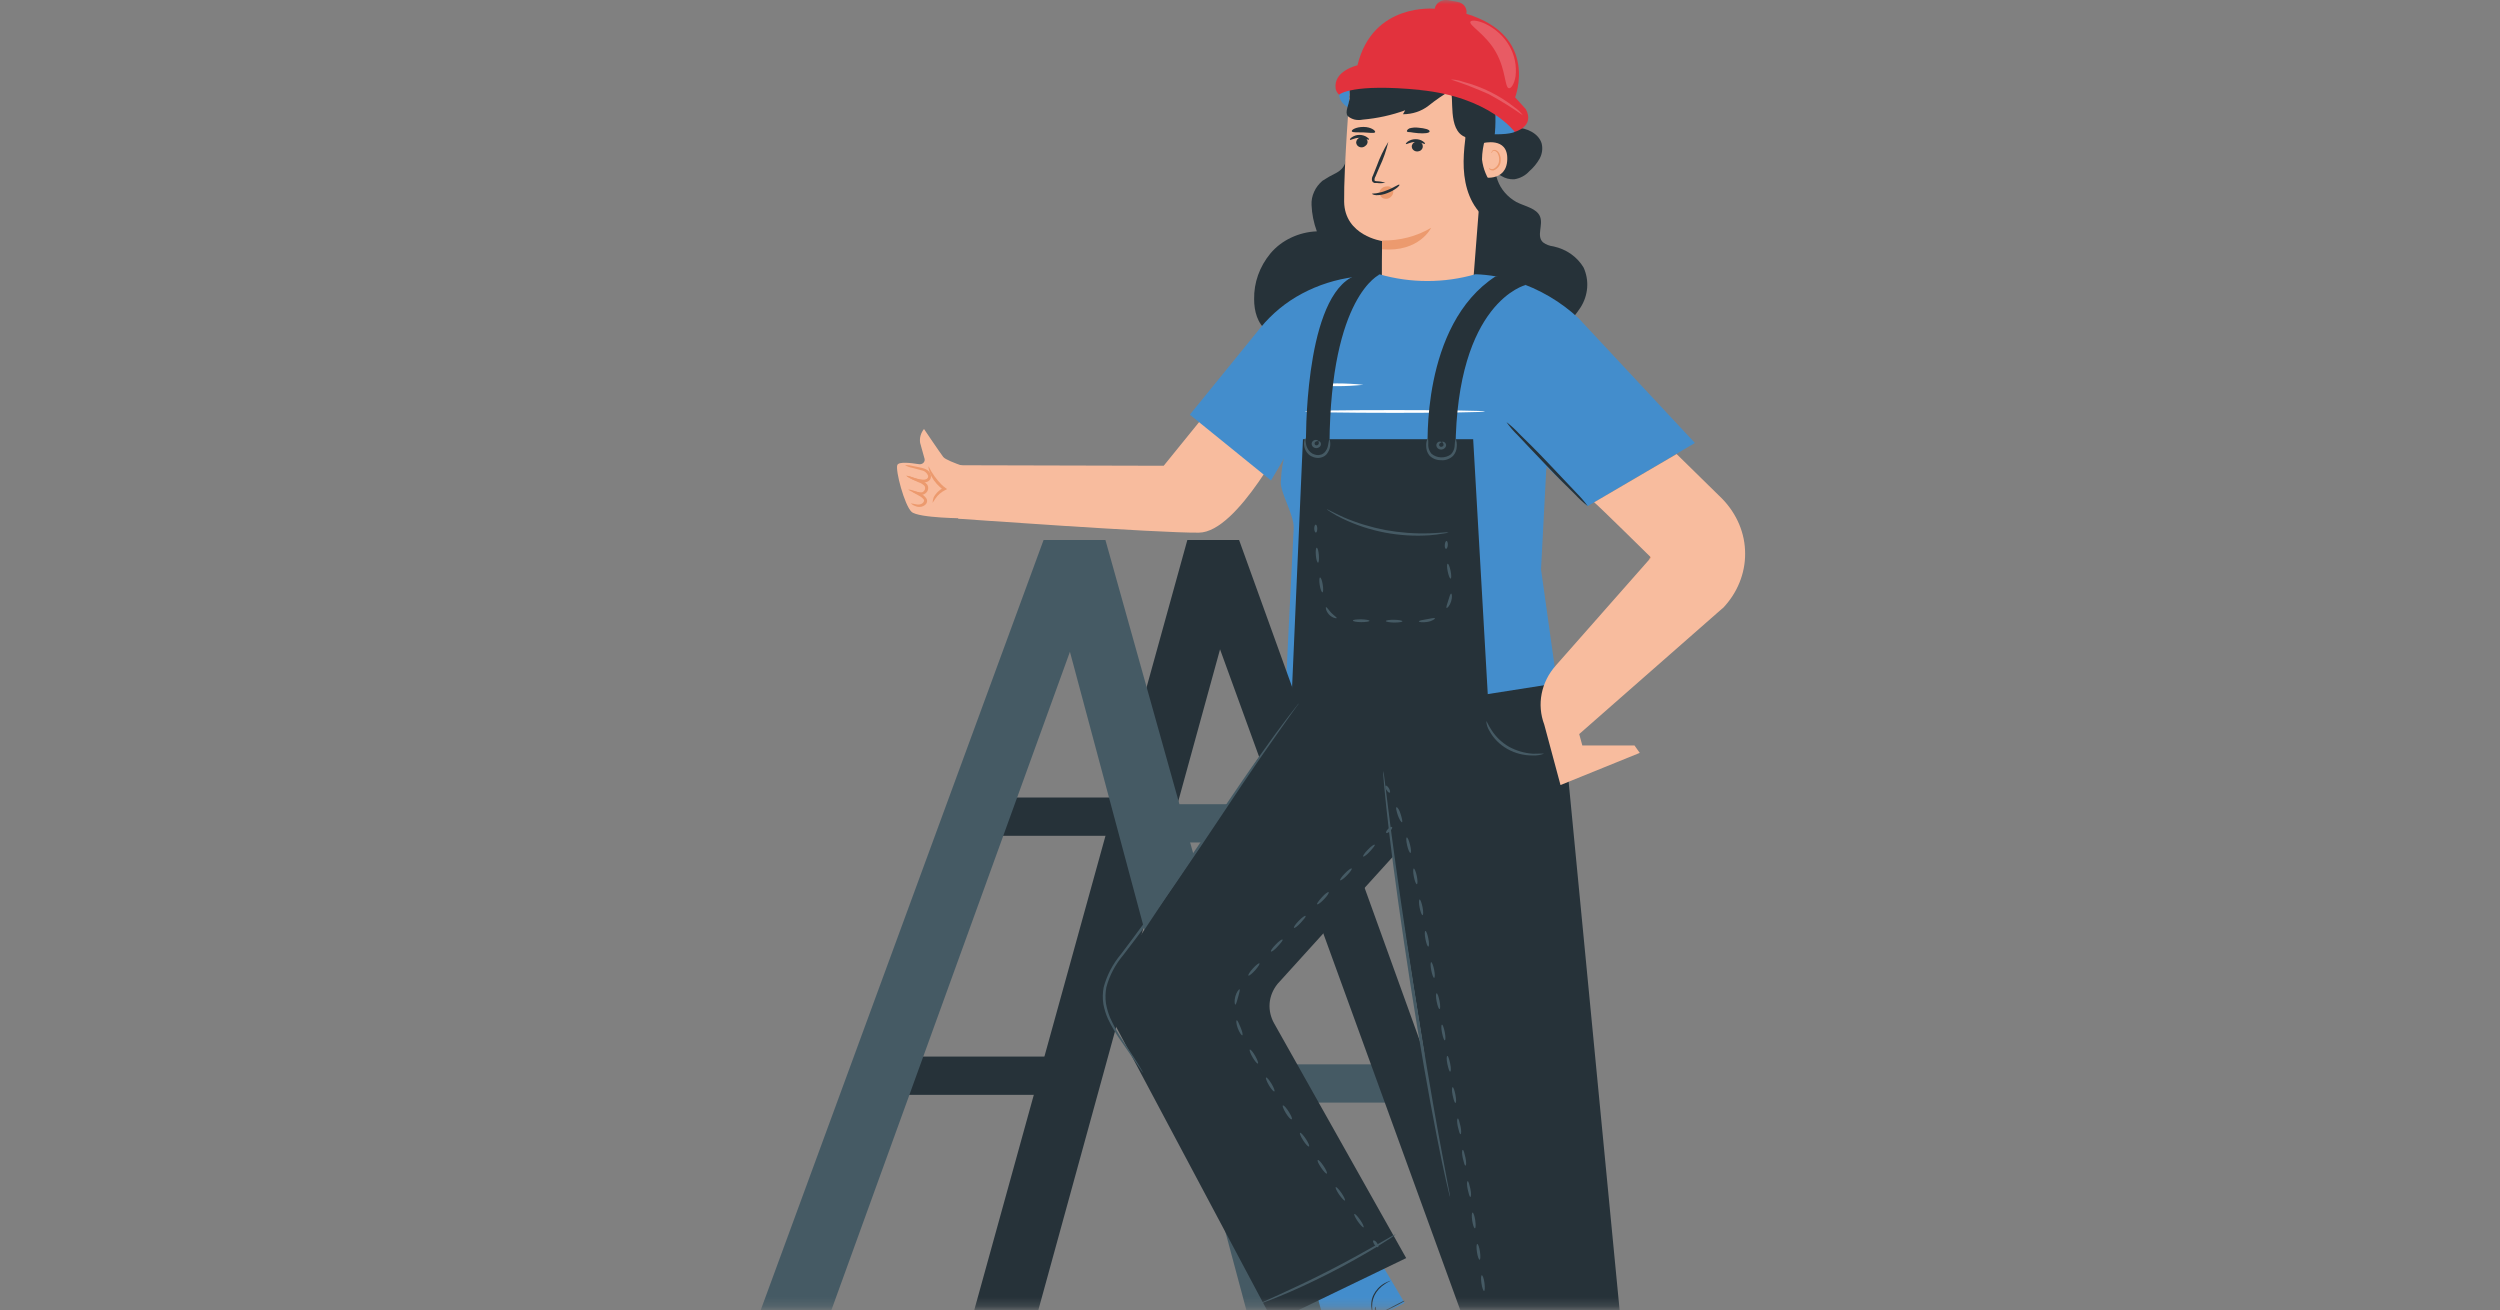 <svg width="290" height="152" viewBox="0 0 290 152" fill="none" xmlns="http://www.w3.org/2000/svg">
<rect x="0" y="0" width="290" height="152" fill="#808080" stroke="none"/>
<mask id="mask0_1302_7773" style="mask-type:alpha" maskUnits="userSpaceOnUse" x="0" y="0" width="290" height="152">
<rect width="289.534" height="151.75" fill="#D9D9D9"/>
</mask>
<g mask="url(#mask0_1302_7773)">
<path d="M158.203 145.438C158.627 146 159.001 146.586 159.35 147.185C159.737 147.772 160.074 148.37 160.373 148.994C159.949 148.432 159.575 147.846 159.225 147.248C158.839 146.661 158.502 146.062 158.203 145.438Z" fill="#263239"/>
<path d="M159.824 150.441V150.715C159.824 150.865 159.712 150.965 159.675 150.953C159.637 150.953 159.675 150.815 159.675 150.679C159.675 150.541 159.787 150.429 159.824 150.441Z" fill="#263239"/>
<path d="M160.635 149.568C160.635 149.568 160.51 149.656 160.41 149.78C160.298 149.892 160.223 150.017 160.198 150.004C160.161 150.004 160.198 149.829 160.31 149.693C160.423 149.555 160.635 149.53 160.635 149.568Z" fill="#263239"/>
<path d="M161.246 149.057C161.246 149.057 161.246 149.144 161.184 149.219C161.121 149.281 161.047 149.318 161.022 149.306C160.997 149.293 161.022 149.206 161.084 149.144C161.146 149.081 161.221 149.031 161.246 149.069V149.057Z" fill="#263239"/>
<path d="M104.254 122.562H124.885V127.003H104.254V122.562Z" fill="#263239"/>
<path d="M114.544 92.512H135.176V96.953H114.544V92.512Z" fill="#263239"/>
<path d="M141.025 123.459H161.657C163.005 123.459 164.09 124.457 164.09 125.68C164.09 126.915 163.005 127.9 161.657 127.9H141.025C139.678 127.9 138.593 126.915 138.593 125.68C138.593 124.445 139.678 123.459 141.025 123.459Z" fill="#455A64"/>
<path d="M154.162 95.506C154.162 96.091 153.9 96.653 153.451 97.077C152.99 97.501 152.378 97.726 151.73 97.726H135.963C135.314 97.726 134.703 97.489 134.241 97.077C133.78 96.665 133.53 96.091 133.53 95.506C133.53 94.919 133.792 94.358 134.241 93.934C134.703 93.522 135.314 93.285 135.963 93.285H151.73C152.378 93.285 152.99 93.522 153.451 93.934C153.913 94.345 154.162 94.919 154.162 95.506Z" fill="#455A64"/>
<path d="M149.67 50.05C149.358 50.138 143.67 61.726 139.079 61.788C134.502 61.851 111.15 60.167 111.15 60.167L110.863 53.967L134.988 54.029L142.323 44.986L149.657 50.062L149.67 50.05Z" fill="#F8BC9E"/>
<path d="M113.832 54.74C113.832 54.74 109.853 53.58 109.416 53.006C108.98 52.432 107.184 49.763 107.184 49.763C106.81 50.225 106.647 50.799 106.735 51.373C106.86 51.81 107.084 52.595 107.246 53.207C107.271 53.294 107.271 53.381 107.246 53.468C107.221 53.556 107.171 53.631 107.109 53.693C107.046 53.755 106.959 53.805 106.86 53.83C106.772 53.855 106.672 53.867 106.572 53.842C105.637 53.693 104.252 53.53 104.09 53.942C103.841 54.553 104.926 58.62 105.737 59.369C106.535 60.117 112.011 60.129 112.011 60.129L113.832 54.728L113.832 54.74Z" fill="#F8BC9E"/>
<path d="M105.113 55.152C105.113 55.152 105.362 55.426 105.924 55.664C106.26 55.8 106.609 55.9 106.972 55.95C107.221 55.988 107.471 55.95 107.682 55.825C107.795 55.751 107.895 55.651 107.945 55.526C107.994 55.401 108.006 55.276 107.982 55.14C107.932 54.89 107.782 54.678 107.57 54.528C107.383 54.416 107.183 54.328 106.959 54.279C106.572 54.179 106.223 54.129 105.936 54.067C105.624 53.979 105.299 53.942 104.975 53.954C105.249 54.117 105.562 54.229 105.874 54.279L106.872 54.553C107.046 54.578 107.221 54.653 107.358 54.766C107.496 54.877 107.595 55.015 107.657 55.177C107.732 55.514 107.383 55.676 107.021 55.639C106.684 55.601 106.36 55.539 106.049 55.439C105.761 55.326 105.449 55.227 105.149 55.165L105.113 55.152Z" fill="#EC9A6E"/>
<path d="M105.774 56.986C105.973 57.136 106.198 57.248 106.447 57.31C106.572 57.36 106.71 57.385 106.847 57.398C106.934 57.398 107.034 57.398 107.121 57.36C107.209 57.323 107.284 57.285 107.358 57.223C107.52 57.099 107.62 56.936 107.658 56.749C107.695 56.562 107.658 56.375 107.558 56.212C107.334 55.938 107.021 55.751 106.66 55.664L105.911 55.389C105.474 55.227 105.188 55.19 105.175 55.227C105.163 55.264 105.413 55.389 105.812 55.589C106.011 55.689 106.261 55.813 106.535 55.938C106.822 56.026 107.071 56.175 107.259 56.387C107.309 56.487 107.334 56.6 107.309 56.712C107.284 56.824 107.221 56.924 107.134 56.999C107.109 57.036 107.059 57.074 107.009 57.086C106.959 57.111 106.909 57.111 106.86 57.111C106.747 57.111 106.635 57.099 106.522 57.074C106.086 56.986 105.799 56.924 105.787 56.986L105.774 56.986Z" fill="#EC9A6E"/>
<path d="M108.182 58.333C108.182 58.333 108.306 58.121 108.518 57.822C108.792 57.41 109.18 57.086 109.641 56.849L109.865 56.736L109.666 56.587C109.529 56.487 109.379 56.375 109.254 56.25C108.618 55.614 108.107 54.89 107.72 54.105C107.67 54.105 107.72 54.416 107.869 54.878C108.119 55.477 108.506 56.026 109.005 56.475C109.142 56.599 109.291 56.724 109.454 56.836V56.575C108.942 56.836 108.531 57.235 108.294 57.722C108.182 58.084 108.182 58.333 108.182 58.333Z" fill="#EC9A6E"/>
<path d="M105.674 58.408C105.674 58.408 105.848 58.608 106.273 58.745C106.41 58.795 106.547 58.807 106.685 58.807C106.821 58.807 106.959 58.77 107.096 58.707C107.258 58.633 107.383 58.521 107.47 58.383C107.52 58.296 107.545 58.208 107.545 58.109C107.545 58.009 107.52 57.922 107.47 57.834C107.295 57.573 107.034 57.348 106.722 57.223C106.51 57.111 106.286 57.024 106.048 56.936C105.649 56.799 105.374 56.761 105.374 56.799C105.374 56.836 105.587 56.949 105.948 57.136C106.123 57.235 106.335 57.348 106.572 57.485C106.809 57.598 107.009 57.759 107.159 57.947C107.258 58.121 107.109 58.333 106.921 58.433C106.735 58.521 106.522 58.558 106.31 58.508C105.936 58.458 105.687 58.358 105.662 58.408L105.674 58.408Z" fill="#EC9A6E"/>
<path d="M173.046 17.718C173.133 18.802 173.358 19.876 173.72 20.911C174.094 21.959 174.867 22.844 175.89 23.431C176.888 23.942 178.26 24.154 178.647 25.127C179.033 26.113 178.198 27.372 178.984 28.108C179.333 28.37 179.757 28.533 180.206 28.583C180.942 28.745 181.641 29.044 182.239 29.468C182.838 29.892 183.337 30.428 183.699 31.04C184.036 31.788 184.173 32.587 184.11 33.385C184.048 34.183 183.786 34.97 183.349 35.655C182.439 37.027 181.304 38.275 179.981 39.335L167.208 36.84C167.208 36.84 170.988 18.391 170.925 18.516C171.649 18.291 172.36 18.029 173.046 17.718Z" fill="#263239"/>
<path d="M156.107 18.691C156.045 18.977 155.92 19.239 155.733 19.476C155.546 19.713 155.296 19.9 155.022 20.05C154.46 20.324 153.912 20.637 153.4 20.973C152.989 21.335 152.652 21.759 152.44 22.245C152.215 22.732 152.115 23.243 152.14 23.767C152.178 24.815 152.39 25.838 152.752 26.836C151.704 26.873 150.681 27.135 149.758 27.572C148.835 28.008 148.011 28.632 147.375 29.393C146.103 30.927 145.442 32.798 145.479 34.719C145.479 36.079 145.853 37.551 147.001 38.4C147.962 39.023 149.097 39.385 150.282 39.459C152.602 39.772 154.934 39.958 157.267 40.133C159.6 40.321 162.12 40.457 164.19 39.434C165.887 38.499 167.171 37.052 167.833 35.343C168.868 32.848 169.242 30.167 168.918 27.509C168.594 24.865 167.957 22.258 167.034 19.738" fill="#263239"/>
<path d="M172.198 15.697C173.333 15.173 174.581 14.861 175.853 14.812C177.125 14.812 178.473 15.497 178.822 16.608C178.984 17.207 178.897 17.842 178.597 18.404C178.286 18.953 177.874 19.452 177.387 19.876C176.951 20.362 176.34 20.686 175.654 20.799C175.117 20.824 174.593 20.686 174.157 20.412C173.271 19.951 172.622 19.177 172.335 18.291C172.211 17.842 172.211 17.368 172.36 16.932C172.51 16.495 172.785 16.096 173.171 15.785" fill="#263239"/>
<path d="M157.655 13.09C157.655 13.09 155.36 12.367 155.347 10.995C155.322 9.635 172.462 7.677 175.742 15.286C175.742 15.286 175.106 15.697 172.449 15.547" fill="#438DCC"/>
<path d="M170.777 34.133L160.324 33.373C160.261 32.262 160.324 27.959 160.324 27.959C160.324 27.959 155.97 27.348 155.92 23.381C155.871 19.414 156.594 10.321 156.594 10.321C159.064 9.348 161.783 8.999 164.453 9.31C167.122 9.622 169.654 10.57 171.787 12.067L172.461 12.516L170.777 34.133Z" fill="#F8BC9E"/>
<path d="M158.402 16.906C158.464 16.857 158.526 16.795 158.564 16.732C158.601 16.67 158.626 16.582 158.639 16.507C158.639 16.432 158.639 16.346 158.601 16.271C158.576 16.196 158.526 16.133 158.477 16.071C158.414 16.008 158.352 15.971 158.264 15.934C158.19 15.896 158.102 15.883 158.015 15.883C157.928 15.883 157.84 15.896 157.765 15.934C157.691 15.959 157.616 16.008 157.553 16.071C157.491 16.121 157.429 16.184 157.391 16.246C157.354 16.321 157.329 16.395 157.316 16.47C157.316 16.545 157.316 16.632 157.354 16.707C157.379 16.782 157.429 16.845 157.479 16.906C157.541 16.969 157.603 17.006 157.691 17.044C157.765 17.081 157.853 17.094 157.94 17.094C158.027 17.094 158.115 17.081 158.19 17.044C158.264 17.006 158.339 16.969 158.402 16.906Z" fill="#263239"/>
<path d="M156.607 16.221C156.669 16.283 157.094 15.996 157.692 15.983C158.291 15.983 158.728 16.271 158.79 16.196C158.852 16.121 158.753 16.046 158.566 15.908C158.316 15.734 158.004 15.647 157.692 15.647C157.38 15.647 157.069 15.747 156.819 15.921C156.607 16.059 156.557 16.183 156.607 16.208V16.221Z" fill="#263239"/>
<path d="M164.053 16.52C163.978 16.558 163.916 16.608 163.878 16.67C163.841 16.733 163.791 16.808 163.778 16.869C163.766 16.932 163.753 17.019 163.778 17.094C163.791 17.169 163.816 17.244 163.866 17.306C163.916 17.368 163.965 17.431 164.04 17.468C164.103 17.518 164.19 17.543 164.265 17.556C164.352 17.568 164.427 17.581 164.514 17.556C164.602 17.543 164.677 17.518 164.751 17.481C164.889 17.393 164.988 17.269 165.026 17.119C165.063 16.969 165.038 16.82 164.963 16.683C164.926 16.62 164.864 16.558 164.789 16.508C164.726 16.458 164.639 16.433 164.564 16.408C164.477 16.395 164.402 16.383 164.315 16.408C164.227 16.42 164.153 16.445 164.078 16.495L164.053 16.52Z" fill="#263239"/>
<path d="M163.093 16.708C163.167 16.77 163.592 16.47 164.19 16.47C164.789 16.47 165.226 16.745 165.288 16.683C165.35 16.62 165.251 16.533 165.064 16.395C164.814 16.221 164.502 16.134 164.178 16.146C163.866 16.146 163.554 16.246 163.305 16.42C163.118 16.558 163.055 16.683 163.08 16.72L163.093 16.708Z" fill="#263239"/>
<path d="M160.698 21.21C160.386 21.098 160.061 21.036 159.725 21.023C159.575 21.023 159.438 20.986 159.438 20.898C159.438 20.762 159.463 20.612 159.55 20.487C159.7 20.125 159.862 19.764 160.024 19.376C160.473 18.441 160.81 17.456 161.047 16.458C160.498 17.357 160.049 18.292 159.7 19.265C159.55 19.652 159.4 20.013 159.251 20.387C159.138 20.575 159.113 20.786 159.163 20.999C159.188 21.049 159.226 21.099 159.263 21.136C159.313 21.174 159.363 21.198 159.425 21.223C159.513 21.235 159.6 21.235 159.7 21.223C160.024 21.273 160.361 21.26 160.685 21.21H160.698Z" fill="#263239"/>
<path d="M160.336 27.896C162.344 27.934 164.328 27.422 166.012 26.424C166.012 26.424 164.665 29.281 160.324 28.919V27.896H160.336Z" fill="#EC9A6E"/>
<path d="M156.557 11.318C157.517 11.717 158.552 11.93 159.613 11.93C160.673 11.93 161.708 11.717 162.669 11.318C165.014 10.445 167.683 10.096 168.22 10.57C168.769 11.044 167.821 15.135 170.004 15.909C170.004 15.909 170.415 17.954 172.199 17.929C173.983 17.904 173.372 11.581 173.372 11.581L169.205 9.36L164.552 8.237L160.062 8.512L156.557 9.123V11.331V11.318Z" fill="#263239"/>
<path d="M171.949 16.608C172.024 16.608 174.943 15.81 174.843 18.516C174.743 21.223 171.787 20.575 171.787 20.5C171.787 20.425 171.949 16.608 171.949 16.608Z" fill="#F8BC9E"/>
<path d="M172.748 19.501C172.748 19.501 172.798 19.501 172.885 19.576C173.01 19.626 173.147 19.626 173.272 19.576C173.471 19.464 173.633 19.314 173.733 19.14C173.845 18.965 173.895 18.753 173.895 18.553C173.908 18.316 173.87 18.092 173.771 17.879C173.746 17.793 173.696 17.718 173.633 17.655C173.571 17.593 173.484 17.543 173.396 17.505C173.334 17.48 173.272 17.493 173.222 17.505C173.159 17.53 173.122 17.568 173.097 17.618C173.047 17.693 173.097 17.743 173.047 17.755C172.997 17.755 172.985 17.705 173.047 17.593C173.072 17.53 173.109 17.468 173.172 17.43C173.247 17.393 173.334 17.38 173.409 17.393C173.534 17.418 173.646 17.468 173.733 17.555C173.82 17.63 173.895 17.73 173.933 17.829C174.045 18.079 174.107 18.353 174.082 18.616C174.082 18.852 174.02 19.102 173.87 19.301C173.733 19.501 173.521 19.664 173.284 19.763C173.209 19.775 173.122 19.788 173.035 19.763C172.947 19.738 172.872 19.713 172.81 19.676C172.735 19.576 172.698 19.514 172.735 19.514L172.748 19.501Z" fill="#EC9A6E"/>
<path d="M173.971 8.188C174.008 8.113 173.509 7.913 172.91 8.088C172.299 8.262 172.025 8.699 172.1 8.699C172.174 8.699 172.511 8.499 173.01 8.362C173.509 8.225 173.946 8.299 173.971 8.188Z" fill="#263239"/>
<path d="M172.273 6.504C172.16 6.504 172.16 7.078 172.023 7.726C171.886 8.375 171.562 8.849 171.637 8.899C171.711 8.949 172.21 8.525 172.36 7.788C172.497 7.364 172.472 6.903 172.26 6.491L172.273 6.504Z" fill="#263239"/>
<path d="M159.512 15.336C159.612 15.186 159.063 14.724 158.165 14.724C157.266 14.724 156.705 15.086 156.817 15.248C156.93 15.398 157.491 15.335 158.165 15.36C158.838 15.384 159.412 15.497 159.512 15.336Z" fill="#263239"/>
<path d="M168.305 10.483C167.395 11.007 166.534 11.605 165.723 12.254C164.9 12.903 163.84 13.252 162.742 13.252L163.004 12.791C161.432 13.365 159.773 13.726 158.077 13.876C157.777 13.938 157.453 13.938 157.153 13.876C156.854 13.801 156.567 13.664 156.343 13.464C155.956 13.002 156.492 12.179 156.555 11.331C156.605 10.72 156.842 10.557 157.478 10.333C157.777 10.258 158.089 10.233 158.388 10.258C160.746 10.346 163.104 10.221 165.449 9.909C165.998 9.809 166.546 9.772 167.108 9.797C167.382 9.797 167.657 9.859 167.906 9.972C168.156 10.072 168.38 10.233 168.555 10.408" fill="#263239"/>
<path d="M160.648 21.709C160.747 21.646 160.86 21.61 160.984 21.61C161.109 21.61 161.221 21.646 161.321 21.709C161.421 21.759 161.496 21.846 161.546 21.934C161.596 22.021 161.633 22.12 161.621 22.233C161.621 22.445 161.533 22.644 161.384 22.794C161.271 22.919 161.109 23.019 160.922 23.056C160.772 23.081 160.623 23.069 160.485 23.019C160.348 22.969 160.224 22.869 160.149 22.757C160.074 22.644 160.024 22.508 160.024 22.37C160.024 22.233 160.061 22.096 160.149 21.984C160.236 21.871 160.348 21.771 160.485 21.709C160.623 21.646 160.772 21.622 160.922 21.622" fill="#EC9A6E"/>
<path d="M159.137 22.483C159.137 22.483 159.312 22.632 159.649 22.644C160.085 22.644 160.51 22.57 160.909 22.408C161.844 22.071 162.431 21.497 162.331 21.422C162.231 21.347 161.657 21.796 160.784 22.108C160.422 22.258 160.036 22.358 159.649 22.42C159.349 22.458 159.162 22.445 159.15 22.483H159.137Z" fill="#263239"/>
<path d="M163.229 15.273C163.304 15.335 163.441 15.311 163.628 15.335C163.815 15.361 164.102 15.422 164.489 15.447C165.225 15.509 165.836 15.447 165.836 15.236C165.836 15.023 165.275 14.873 164.526 14.812C164.189 14.762 163.828 14.799 163.503 14.886C163.216 15.011 163.154 15.223 163.229 15.261L163.229 15.273Z" fill="#263239"/>
<path d="M170.328 12.216C170.278 14.387 169.804 16.545 169.779 18.703C169.754 20.873 170.228 23.168 171.8 24.828C172.311 25.452 173.072 25.851 173.921 25.963C174.158 26 174.407 25.963 174.632 25.863C174.856 25.763 175.031 25.613 175.143 25.414C175.243 25.077 175.193 24.715 175.006 24.404C174.469 23.418 173.846 22.458 173.16 21.547C172.474 20.637 172.037 19.589 171.912 18.491C171.925 17.68 172.049 16.869 172.286 16.096C172.523 15.31 172.561 14.486 172.386 13.688C172.299 13.289 172.074 12.928 171.763 12.64C171.451 12.354 171.052 12.154 170.615 12.066" fill="#263239"/>
<path d="M164.751 10.433C156.905 9.659 155.408 10.919 155.333 10.982C155.121 10.782 154.984 10.545 154.934 10.283C154.647 8.2 157.466 7.576 157.466 7.576C159.225 0.266 166.435 1.014 166.435 1.014V0.965C166.498 0.653 166.697 0.391 166.984 0.204C167.271 0.03 167.62 -0.033 167.957 0.017L169.08 0.216C169.417 0.279 169.716 0.454 169.903 0.715C170.09 0.978 170.165 1.289 170.103 1.601C178.56 4.171 175.753 11.293 175.753 11.293L176.988 12.653C178.086 14.686 175.703 15.298 175.703 15.298C175.703 15.298 172.785 11.256 164.739 10.445L164.751 10.433Z" fill="#E2323D"/>
<g opacity="0.2">
<path d="M168.332 9.235C169.829 9.722 171.289 10.296 172.711 10.932C174.083 11.68 175.392 12.492 176.652 13.377C176.39 13.015 176.054 12.703 175.679 12.442C173.958 11.069 171.912 10.059 169.717 9.485C169.28 9.322 168.806 9.235 168.332 9.222V9.235Z" fill="white"/>
</g>
<g opacity="0.2">
<path d="M175.041 10.233C175.265 10.283 175.652 9.784 175.802 8.861C175.951 7.639 175.702 6.391 175.066 5.293C174.429 4.196 173.444 3.311 172.246 2.737C171.311 2.325 170.65 2.325 170.562 2.524C170.375 2.936 172.346 3.971 173.519 6.042C174.691 8.113 174.542 10.145 175.028 10.233H175.041Z" fill="white"/>
</g>
<path d="M180.817 80.636L149.071 83.243C149.021 81.26 149.682 69.198 150.069 61.277C150.144 59.78 148.51 57.173 148.572 55.913C148.734 52.794 149.246 52.67 149.246 52.67L147.437 55.738L138.019 48.104L146.239 37.987C147.537 36.404 149.158 35.056 151.029 34.059C152.9 33.061 154.971 32.4 157.117 32.126C158.389 31.976 159.362 31.888 159.998 31.813C163.628 32.861 167.52 32.861 171.15 31.813C172.722 31.863 174.281 32.138 175.765 32.624C178.572 33.523 181.104 35.019 183.162 36.965L196.609 51.385L184.173 58.707L179.383 54.117L178.759 66.042L180.805 80.636L180.817 80.636Z" fill="#438DCC"/>
<path d="M151.367 47.73C151.367 47.817 156.07 47.892 161.82 47.892C167.571 47.892 172.273 47.817 172.273 47.73C172.273 47.642 167.596 47.568 161.82 47.568C156.045 47.568 151.367 47.63 151.367 47.73Z" fill="white"/>
<path d="M152.065 44.637C154.086 44.848 156.132 44.848 158.152 44.637C156.132 44.424 154.086 44.424 152.065 44.637Z" fill="white"/>
<path d="M174.768 48.989C175.142 49.526 175.578 50.025 176.052 50.486C176.876 51.384 178.073 52.607 179.346 53.954C180.618 55.301 181.828 56.499 182.714 57.36C183.163 57.846 183.649 58.295 184.186 58.707C183.799 58.183 183.375 57.684 182.901 57.21C182.065 56.312 180.88 55.077 179.608 53.73C178.335 52.382 177.125 51.185 176.24 50.325C175.791 49.838 175.304 49.389 174.768 48.977V48.989Z" fill="#263239"/>
<path d="M193.902 62.424C193.341 62.736 192.842 63.123 192.418 63.572C191.907 63.946 191.507 64.432 191.233 64.981C191.769 64.645 192.243 64.246 192.667 63.797C193.179 63.422 193.59 62.948 193.902 62.424Z" fill="#EC9A6E"/>
<path d="M172.685 82.346L170.889 50.948H151.142L149.683 84.229L172.697 82.346H172.685Z" fill="#263239"/>
<path d="M153.911 59.081C153.911 59.081 154.061 59.218 154.373 59.406C154.797 59.68 155.246 59.93 155.72 60.154C158.839 61.663 162.356 62.337 165.886 62.087C166.41 62.05 166.934 61.975 167.458 61.888C167.658 61.876 167.845 61.826 168.02 61.751C168.02 61.701 167.196 61.813 165.862 61.863C164.14 61.926 162.406 61.788 160.722 61.489C159.038 61.164 157.392 60.665 155.832 59.992C154.635 59.443 153.924 59.032 153.924 59.081H153.911Z" fill="#455A64"/>
<path d="M167.734 63.672C167.833 63.672 167.933 63.472 167.946 63.223C167.958 62.973 167.896 62.774 167.808 62.749C167.709 62.737 167.621 62.936 167.596 63.198C167.571 63.46 167.646 63.672 167.734 63.672Z" fill="#455A64"/>
<path d="M168.269 67.115C168.369 67.115 168.369 66.716 168.269 66.229C168.169 65.755 168.032 65.38 167.932 65.393C167.832 65.405 167.832 65.805 167.932 66.278C168.032 66.752 168.169 67.127 168.269 67.115Z" fill="#455A64"/>
<path d="M167.807 70.521C167.882 70.57 168.182 70.246 168.331 69.759C168.481 69.273 168.431 68.861 168.331 68.861C168.232 68.861 168.132 69.223 167.995 69.672C167.857 70.121 167.72 70.483 167.807 70.521Z" fill="#455A64"/>
<path d="M164.59 72.079C164.59 72.166 165.039 72.229 165.575 72.141C166.124 72.054 166.499 71.792 166.449 71.717C166.399 71.642 166 71.742 165.513 71.83C165.014 71.905 164.59 71.992 164.59 72.079Z" fill="#455A64"/>
<path d="M160.759 72.042C160.759 72.129 161.195 72.204 161.719 72.217C162.243 72.217 162.68 72.154 162.68 72.067C162.68 71.98 162.256 71.905 161.719 71.893C161.195 71.893 160.759 71.943 160.759 72.042Z" fill="#455A64"/>
<path d="M156.942 71.992C156.942 72.079 157.366 72.166 157.903 72.166C158.439 72.166 158.863 72.104 158.863 72.017C158.863 71.93 158.427 71.855 157.903 71.842C157.366 71.842 156.942 71.88 156.942 71.98V71.992Z" fill="#455A64"/>
<path d="M153.824 70.421C153.75 70.421 153.787 70.87 154.161 71.281C154.535 71.68 155.034 71.768 155.059 71.693C155.084 71.618 154.735 71.406 154.423 71.081C154.111 70.757 153.912 70.396 153.812 70.433L153.824 70.421Z" fill="#455A64"/>
<path d="M153.126 66.99C153.027 66.99 153.014 67.402 153.089 67.876C153.164 68.35 153.313 68.724 153.401 68.711C153.501 68.699 153.513 68.299 153.438 67.825C153.363 67.351 153.239 66.99 153.126 66.99Z" fill="#455A64"/>
<path d="M152.738 63.535C152.638 63.535 152.601 63.933 152.638 64.42C152.676 64.906 152.801 65.281 152.888 65.269C152.988 65.269 153.025 64.869 152.988 64.382C152.95 63.908 152.838 63.522 152.738 63.535Z" fill="#455A64"/>
<path d="M152.616 60.865C152.516 60.865 152.453 61.077 152.453 61.327C152.453 61.576 152.553 61.788 152.641 61.776C152.74 61.776 152.803 61.563 152.803 61.314C152.803 61.064 152.715 60.853 152.616 60.853V60.865Z" fill="#455A64"/>
<path d="M176.975 33.061C176.975 33.061 168.966 34.969 168.842 52.083H165.623C165.623 52.083 164.775 37.713 173.482 32.063C173.482 32.063 176.002 31.514 176.975 33.048V33.061Z" fill="#263239"/>
<path d="M160.049 31.838C160.049 31.838 154.361 34.283 154.223 51.435H151.492C151.492 51.435 151.255 35.406 156.631 32.249C157.13 31.95 157.691 31.751 158.29 31.676C158.889 31.602 159.488 31.663 160.049 31.838Z" fill="#263239"/>
<path d="M165.637 50.774C165.488 51.073 165.413 51.41 165.438 51.747C165.438 52.134 165.55 52.495 165.787 52.808C165.949 52.994 166.161 53.132 166.386 53.232C166.61 53.331 166.872 53.381 167.134 53.381C167.396 53.406 167.658 53.381 167.908 53.282C168.157 53.194 168.369 53.057 168.556 52.882C168.818 52.583 168.968 52.221 168.98 51.847C169.018 51.51 168.98 51.173 168.843 50.862C168.781 51.173 168.743 51.497 168.731 51.822C168.694 52.146 168.544 52.445 168.319 52.695C167.995 52.944 167.583 53.069 167.159 53.057C166.735 53.044 166.336 52.882 166.037 52.62C165.825 52.358 165.7 52.046 165.675 51.722C165.7 51.398 165.675 51.086 165.65 50.762L165.637 50.774Z" fill="#455A64"/>
<path d="M167.235 51.285C167.235 51.285 167.06 51.148 166.811 51.285C166.736 51.334 166.686 51.409 166.648 51.484C166.611 51.559 166.611 51.647 166.623 51.734C166.648 51.834 166.698 51.933 166.786 52.008C166.873 52.083 166.973 52.133 167.085 52.146C167.197 52.158 167.322 52.146 167.422 52.096C167.522 52.046 167.609 51.971 167.671 51.883C167.721 51.809 167.746 51.734 167.746 51.647C167.746 51.559 167.721 51.484 167.671 51.409C167.497 51.185 167.272 51.223 167.285 51.26C167.297 51.298 167.397 51.359 167.447 51.522C167.447 51.559 167.459 51.597 167.447 51.634C167.447 51.672 167.422 51.709 167.397 51.734C167.372 51.772 167.322 51.797 167.285 51.809C167.235 51.834 167.197 51.834 167.147 51.834C167.097 51.834 167.06 51.797 167.023 51.772C166.985 51.747 166.96 51.709 166.948 51.659C166.935 51.622 166.935 51.584 166.948 51.547C166.948 51.509 166.973 51.472 166.998 51.447C167.072 51.347 167.222 51.334 167.222 51.285L167.235 51.285Z" fill="#455A64"/>
<path d="M151.429 50.762C151.429 50.762 151.23 51.061 151.267 51.597C151.292 51.922 151.404 52.221 151.604 52.495C151.729 52.658 151.891 52.808 152.078 52.907C152.265 53.007 152.477 53.082 152.702 53.107C152.926 53.144 153.163 53.107 153.375 53.032C153.587 52.957 153.775 52.833 153.912 52.658C154.099 52.408 154.236 52.134 154.286 51.835C154.336 51.535 154.323 51.236 154.224 50.937C154.161 50.937 154.149 51.248 154.036 51.735C153.987 52.009 153.849 52.259 153.662 52.47C153.55 52.583 153.413 52.683 153.251 52.733C153.088 52.783 152.914 52.808 152.739 52.783C152.565 52.758 152.402 52.695 152.24 52.62C152.091 52.533 151.953 52.42 151.854 52.296C151.679 52.071 151.554 51.81 151.504 51.547C151.404 51.061 151.467 50.774 151.417 50.762L151.429 50.762Z" fill="#455A64"/>
<path d="M152.951 51.185C152.951 51.185 152.864 50.998 152.565 51.035C152.477 51.048 152.39 51.085 152.328 51.135C152.253 51.185 152.203 51.26 152.178 51.335C152.141 51.434 152.141 51.534 152.178 51.634C152.203 51.734 152.278 51.822 152.365 51.883C152.452 51.946 152.565 51.983 152.689 51.983C152.814 51.983 152.914 51.946 153.014 51.883C153.089 51.834 153.151 51.772 153.188 51.697C153.226 51.622 153.238 51.534 153.226 51.447C153.163 51.173 152.939 51.135 152.939 51.173C152.939 51.21 153.001 51.31 152.976 51.447C152.976 51.484 152.964 51.522 152.939 51.547C152.914 51.572 152.889 51.597 152.852 51.622C152.814 51.647 152.764 51.659 152.714 51.659C152.664 51.659 152.627 51.659 152.577 51.622C152.54 51.597 152.515 51.559 152.502 51.509C152.49 51.472 152.49 51.422 152.502 51.385C152.502 51.348 152.527 51.31 152.552 51.285C152.577 51.26 152.615 51.235 152.652 51.21C152.802 51.148 152.939 51.185 152.964 51.148L152.951 51.185Z" fill="#455A64"/>
<path d="M161.357 151.999H151.037L149.321 149.019L158.901 144.329L162.93 151.127L162.356 151.451C162.103 151.592 161.752 151.784 161.357 151.999Z" fill="#438DCC"/>
<path d="M169.401 151.999L141.525 75.323L120.439 151.999H113.005L137.733 62.637H143.733L175.98 151.999H169.401Z" fill="#263239"/>
<path d="M144.586 151.999L124.112 75.609L96.432 151.999H88.233L121.056 62.637H128.216H128.228L153.258 151.999H144.586Z" fill="#455A64"/>
<path d="M162.954 150.89H162.967L162.95 150.893L162.954 150.89Z" fill="#263239"/>
<path d="M162.344 151.251L160.889 152H160.683L162.331 151.152L162.805 150.915L162.951 150.893L162.805 150.99L162.344 151.251Z" fill="#263239"/>
<path d="M169.982 151.999L160.785 94.496L160.997 82.333L180.856 79.215L187.877 151.999H169.982Z" fill="#263239"/>
<path d="M163.118 145.939L150.557 152H146.981L128.939 118.109C128.478 117.435 128.24 116.65 128.24 115.851C128.24 115.053 128.478 114.28 128.939 113.593L149.109 83.244V83.219H167.234L168.045 92.237L148.186 114.142C147.662 114.803 147.338 115.577 147.276 116.387C147.213 117.198 147.4 118.009 147.812 118.732L163.118 145.939Z" fill="#263239"/>
<path d="M159.503 152C159.494 151.966 159.478 151.943 159.476 151.901C159.463 151.713 159.55 151.576 159.588 151.576C159.588 151.576 159.588 151.725 159.625 151.888C159.635 151.931 159.637 151.963 159.643 152L159.503 152Z" fill="#263239"/>
<path d="M159.439 150.278C159.189 150.815 159.114 151.414 159.214 151.988C159.215 151.992 159.216 151.996 159.217 152H159.114C158.99 151.401 159.052 150.79 159.314 150.228C159.588 149.668 160.025 149.194 160.586 148.869C160.761 148.769 160.936 148.695 161.123 148.62C161.185 148.595 161.247 148.57 161.31 148.57H161.322C161.322 148.57 161.035 148.682 160.649 148.944C160.125 149.28 159.701 149.742 159.439 150.278Z" fill="#263239"/>
<path d="M199.841 70.558C201.525 68.798 202.448 66.541 202.435 64.208C202.435 61.876 201.487 59.63 199.791 57.871L194.489 52.67L184.922 58.27C185.221 58.458 191.521 64.67 191.521 64.67L180.481 77.194C179.633 78.142 179.072 79.264 178.835 80.462C178.598 81.659 178.697 82.894 179.134 84.054L181.018 91.065L190.211 87.335L189.6 86.474H183.55L183.188 85.152L199.816 70.558L199.841 70.558Z" fill="#F8BC9E"/>
<path d="M172.41 83.668C172.435 84.067 172.56 84.442 172.772 84.778C173.234 85.639 173.945 86.362 174.843 86.874C175.741 87.385 176.764 87.647 177.824 87.634C178.261 87.659 178.685 87.584 179.084 87.434C179.084 87.385 178.597 87.434 177.837 87.434C176.851 87.373 175.891 87.086 175.042 86.624C174.207 86.138 173.521 85.477 173.022 84.703C172.61 84.079 172.473 83.643 172.41 83.668Z" fill="#455A64"/>
<path d="M145.964 151.276C146.201 151.227 146.425 151.165 146.638 151.065C147.062 150.915 147.685 150.678 148.434 150.366C149.943 149.755 152.001 148.82 154.209 147.697C156.417 146.574 158.351 145.452 159.723 144.628C160.396 144.204 160.958 143.855 161.332 143.605C161.706 143.356 161.906 143.206 161.881 143.181C161.656 143.268 161.444 143.368 161.245 143.506L159.586 144.454C158.188 145.252 156.218 146.337 154.035 147.459C151.839 148.582 149.806 149.53 148.321 150.204L146.563 151.002C146.351 151.077 146.139 151.177 145.951 151.301L145.964 151.276Z" fill="#455A64"/>
<path d="M171.886 147.933C171.787 147.933 171.774 148.357 171.849 148.869C171.924 149.368 172.061 149.767 172.148 149.754C172.248 149.754 172.261 149.33 172.198 148.819C172.136 148.32 171.986 147.921 171.886 147.933Z" fill="#455A64"/>
<path d="M171.363 144.304C171.263 144.304 171.25 144.728 171.325 145.239C171.4 145.738 171.537 146.137 171.637 146.125C171.737 146.125 171.749 145.701 171.675 145.189C171.6 144.69 171.462 144.291 171.363 144.304Z" fill="#455A64"/>
<path d="M170.814 140.661C170.714 140.661 170.702 141.086 170.776 141.597C170.851 142.095 170.988 142.496 171.088 142.483C171.188 142.483 171.201 142.059 171.126 141.548C171.051 141.049 170.914 140.648 170.814 140.661Z" fill="#455A64"/>
<path d="M170.251 137.019C170.151 137.019 170.139 137.443 170.251 137.954C170.363 138.453 170.463 138.853 170.563 138.84C170.663 138.84 170.675 138.416 170.563 137.905C170.451 137.406 170.351 137.006 170.251 137.019Z" fill="#455A64"/>
<path d="M169.679 133.389C169.579 133.389 169.567 133.813 169.679 134.325C169.791 134.824 169.903 135.223 169.991 135.21C170.091 135.21 170.103 134.786 169.991 134.275C169.878 133.776 169.779 133.377 169.679 133.389Z" fill="#455A64"/>
<path d="M169.105 129.747C169.005 129.747 168.992 130.171 169.105 130.682C169.217 131.181 169.329 131.58 169.417 131.568C169.516 131.555 169.529 131.144 169.417 130.632C169.304 130.133 169.192 129.734 169.105 129.747Z" fill="#455A64"/>
<path d="M168.507 126.117C168.407 126.117 168.395 126.541 168.507 127.053C168.619 127.552 168.732 127.95 168.831 127.938C168.931 127.938 168.931 127.514 168.831 127.002C168.732 126.503 168.607 126.105 168.507 126.117Z" fill="#455A64"/>
<path d="M167.895 122.487C167.795 122.487 167.783 122.911 167.895 123.422C168.007 123.921 168.119 124.32 168.219 124.308C168.319 124.308 168.332 123.883 168.219 123.372C168.107 122.873 167.995 122.474 167.895 122.487Z" fill="#455A64"/>
<path d="M167.271 118.857C167.171 118.857 167.171 119.293 167.271 119.792C167.371 120.291 167.508 120.691 167.595 120.678C167.695 120.678 167.695 120.242 167.595 119.743C167.495 119.244 167.358 118.844 167.271 118.857Z" fill="#455A64"/>
<path d="M166.649 115.226C166.549 115.226 166.549 115.664 166.649 116.162C166.749 116.661 166.886 117.061 166.986 117.049C167.085 117.036 167.085 116.624 166.986 116.113C166.886 115.614 166.749 115.214 166.649 115.226Z" fill="#455A64"/>
<path d="M166.024 111.61C165.924 111.61 165.924 112.046 166.024 112.545C166.124 113.044 166.261 113.443 166.361 113.431C166.46 113.418 166.46 113.007 166.361 112.495C166.261 111.996 166.099 111.597 166.024 111.61Z" fill="#455A64"/>
<path d="M165.35 107.993C165.25 107.993 165.25 108.417 165.35 108.928C165.45 109.427 165.587 109.826 165.687 109.801C165.787 109.788 165.787 109.377 165.687 108.865C165.587 108.366 165.437 107.968 165.35 107.993Z" fill="#455A64"/>
<path d="M164.676 104.349C164.576 104.349 164.576 104.786 164.676 105.285C164.776 105.784 164.926 106.171 165.013 106.158C165.113 106.158 165.113 105.734 165.013 105.223C164.913 104.724 164.764 104.337 164.676 104.337V104.349Z" fill="#455A64"/>
<path d="M164.004 100.745C163.904 100.745 163.904 101.182 164.004 101.681C164.103 102.18 164.253 102.579 164.353 102.566C164.453 102.554 164.453 102.13 164.353 101.631C164.253 101.132 164.078 100.733 164.004 100.745Z" fill="#455A64"/>
<path d="M163.192 97.14C163.092 97.14 163.117 97.576 163.229 98.075C163.342 98.562 163.516 98.961 163.616 98.936C163.716 98.923 163.691 98.512 163.566 98C163.442 97.501 163.279 97.115 163.18 97.14H163.192Z" fill="#455A64"/>
<path d="M161.983 93.635C161.895 93.659 161.983 94.072 162.145 94.558C162.307 95.032 162.544 95.406 162.631 95.381C162.719 95.356 162.631 94.945 162.482 94.458C162.332 93.972 162.12 93.61 161.995 93.647L161.983 93.635Z" fill="#455A64"/>
<path d="M160.746 91.128C160.659 91.178 160.696 91.389 160.821 91.614C160.958 91.838 161.121 91.988 161.208 91.951C161.283 91.913 161.258 91.701 161.133 91.477C161.008 91.252 160.821 91.09 160.746 91.14V91.128Z" fill="#455A64"/>
<path d="M159.301 143.905C159.227 143.955 159.301 144.167 159.439 144.379C159.576 144.591 159.775 144.716 159.863 144.666C159.938 144.616 159.863 144.404 159.738 144.192C159.613 143.98 159.389 143.843 159.301 143.893V143.905Z" fill="#455A64"/>
<path d="M157.105 140.824C157.031 140.874 157.205 141.248 157.505 141.684C157.804 142.108 158.116 142.421 158.178 142.371C158.241 142.321 158.078 141.934 157.779 141.51C157.48 141.085 157.193 140.774 157.105 140.824Z" fill="#455A64"/>
<path d="M154.947 137.705C154.872 137.755 155.047 138.142 155.334 138.566C155.633 138.99 155.932 139.301 156.007 139.264C156.082 139.226 155.92 138.84 155.621 138.403C155.321 137.967 155.034 137.668 154.947 137.705Z" fill="#455A64"/>
<path d="M152.863 134.574C152.776 134.624 152.938 134.998 153.237 135.435C153.524 135.871 153.824 136.184 153.911 136.134C153.998 136.084 153.824 135.697 153.537 135.261C153.25 134.824 152.951 134.512 152.876 134.562L152.863 134.574Z" fill="#455A64"/>
<path d="M150.806 131.406C150.731 131.444 150.88 131.843 151.167 132.279C151.442 132.716 151.741 133.04 151.841 132.99C151.941 132.953 151.766 132.553 151.479 132.117C151.192 131.68 150.893 131.356 150.806 131.406Z" fill="#455A64"/>
<path d="M148.81 128.237C148.735 128.274 148.885 128.673 149.159 129.122C149.434 129.572 149.72 129.884 149.833 129.834C149.945 129.784 149.77 129.398 149.496 128.961C149.221 128.525 148.91 128.174 148.822 128.237L148.81 128.237Z" fill="#455A64"/>
<path d="M146.864 124.994C146.789 125.031 146.927 125.43 147.188 125.879C147.45 126.328 147.737 126.654 147.825 126.604C147.912 126.554 147.762 126.167 147.5 125.718C147.226 125.28 146.951 124.944 146.864 124.994Z" fill="#455A64"/>
<path d="M144.981 121.751C144.893 121.789 145.031 122.188 145.293 122.637C145.555 123.086 145.829 123.41 145.916 123.373C146.004 123.336 145.854 122.936 145.604 122.487C145.355 122.038 145.068 121.714 144.981 121.751Z" fill="#455A64"/>
<path d="M143.471 118.346C143.371 118.346 143.396 118.782 143.583 119.281C143.77 119.768 144.02 120.129 144.107 120.092C144.194 120.054 144.107 119.655 143.907 119.181C143.708 118.707 143.558 118.333 143.458 118.358L143.471 118.346Z" fill="#455A64"/>
<path d="M143.796 114.765C143.709 114.728 143.434 115.09 143.297 115.589C143.16 116.101 143.222 116.537 143.297 116.537C143.372 116.537 143.497 116.151 143.621 115.664C143.759 115.19 143.871 114.753 143.784 114.753L143.796 114.765Z" fill="#455A64"/>
<path d="M146.091 111.747C146.029 111.697 145.679 111.959 145.318 112.358C144.956 112.758 144.744 113.119 144.819 113.169C144.894 113.219 145.243 112.944 145.592 112.558C145.941 112.159 146.166 111.81 146.091 111.747Z" fill="#455A64"/>
<path d="M148.771 108.99C148.697 108.928 148.335 109.189 147.973 109.576C147.599 109.95 147.362 110.312 147.437 110.375C147.511 110.437 147.873 110.175 148.235 109.763C148.609 109.352 148.846 109.064 148.771 109.002V108.99Z" fill="#455A64"/>
<path d="M151.441 106.246C151.366 106.183 151.005 106.446 150.643 106.832C150.269 107.206 150.032 107.568 150.107 107.63C150.181 107.693 150.531 107.431 150.905 107.019C151.279 106.607 151.516 106.321 151.441 106.258V106.246Z" fill="#455A64"/>
<path d="M154.123 103.489C154.048 103.426 153.686 103.689 153.325 104.1C152.963 104.512 152.713 104.836 152.788 104.898C152.863 104.961 153.225 104.699 153.587 104.312C153.961 103.938 154.198 103.551 154.123 103.489Z" fill="#455A64"/>
<path d="M156.793 100.745C156.73 100.683 156.356 100.944 155.995 101.331C155.62 101.706 155.383 102.067 155.458 102.117C155.52 102.167 155.895 101.917 156.256 101.531C156.631 101.157 156.868 100.795 156.793 100.745Z" fill="#455A64"/>
<path d="M159.463 97.988C159.388 97.925 159.026 98.188 158.664 98.574C158.29 98.948 158.053 99.311 158.128 99.36C158.203 99.41 158.565 99.161 158.926 98.749C159.301 98.338 159.538 98.05 159.463 97.988Z" fill="#455A64"/>
<path d="M161.471 95.93C161.396 95.88 161.184 95.98 161.01 96.166C160.823 96.354 160.735 96.553 160.81 96.615C160.885 96.678 161.097 96.565 161.272 96.379C161.459 96.191 161.546 95.992 161.471 95.93Z" fill="#455A64"/>
<path d="M168.206 138.89C168.206 138.716 168.181 138.554 168.144 138.391L167.869 136.956C167.632 135.672 167.296 133.901 166.884 131.68C166.073 127.227 165.038 121.052 163.965 114.217C162.892 107.381 162.007 101.194 161.408 96.703C161.121 94.483 160.884 92.674 160.734 91.389C160.66 90.778 160.597 90.304 160.547 89.942C160.535 89.781 160.497 89.605 160.46 89.443C160.447 89.618 160.447 89.781 160.46 89.955C160.497 90.316 160.535 90.803 160.585 91.402C160.697 92.662 160.897 94.47 161.158 96.728C161.695 101.231 162.556 107.431 163.616 114.267C164.676 121.102 165.774 127.264 166.647 131.717C167.084 133.95 167.458 135.747 167.745 136.981C167.882 137.593 167.994 138.042 168.082 138.403C168.119 138.566 168.156 138.728 168.219 138.89H168.206Z" fill="#455A64"/>
<path d="M150.693 81.56C150.568 81.684 150.456 81.822 150.356 81.959L149.433 83.144C148.634 84.191 147.512 85.701 146.177 87.597C143.483 91.377 139.965 96.741 135.936 102.566C133.915 105.485 131.907 108.204 130.049 110.662C129.088 111.81 128.402 113.119 128.028 114.516C127.903 115.165 127.89 115.825 127.99 116.474C128.103 117.061 128.277 117.647 128.527 118.196C128.976 119.131 129.512 120.03 130.123 120.878L131.471 122.824L132.306 124.046C132.394 124.196 132.493 124.346 132.605 124.47C132.542 124.309 132.456 124.159 132.368 124.009C132.206 123.71 131.932 123.286 131.582 122.737L130.285 120.766C129.698 119.905 129.2 119.007 128.776 118.071C128.552 117.522 128.389 116.961 128.289 116.387C128.202 115.763 128.227 115.14 128.339 114.516C128.701 113.157 129.375 111.884 130.31 110.774C132.194 108.329 134.214 105.61 136.223 102.691C140.252 96.853 143.72 91.477 146.377 87.66C147.724 85.751 148.784 84.217 149.545 83.156L150.418 81.934C150.53 81.809 150.618 81.684 150.705 81.535L150.693 81.56Z" fill="#455A64"/>
</g>
</svg>
